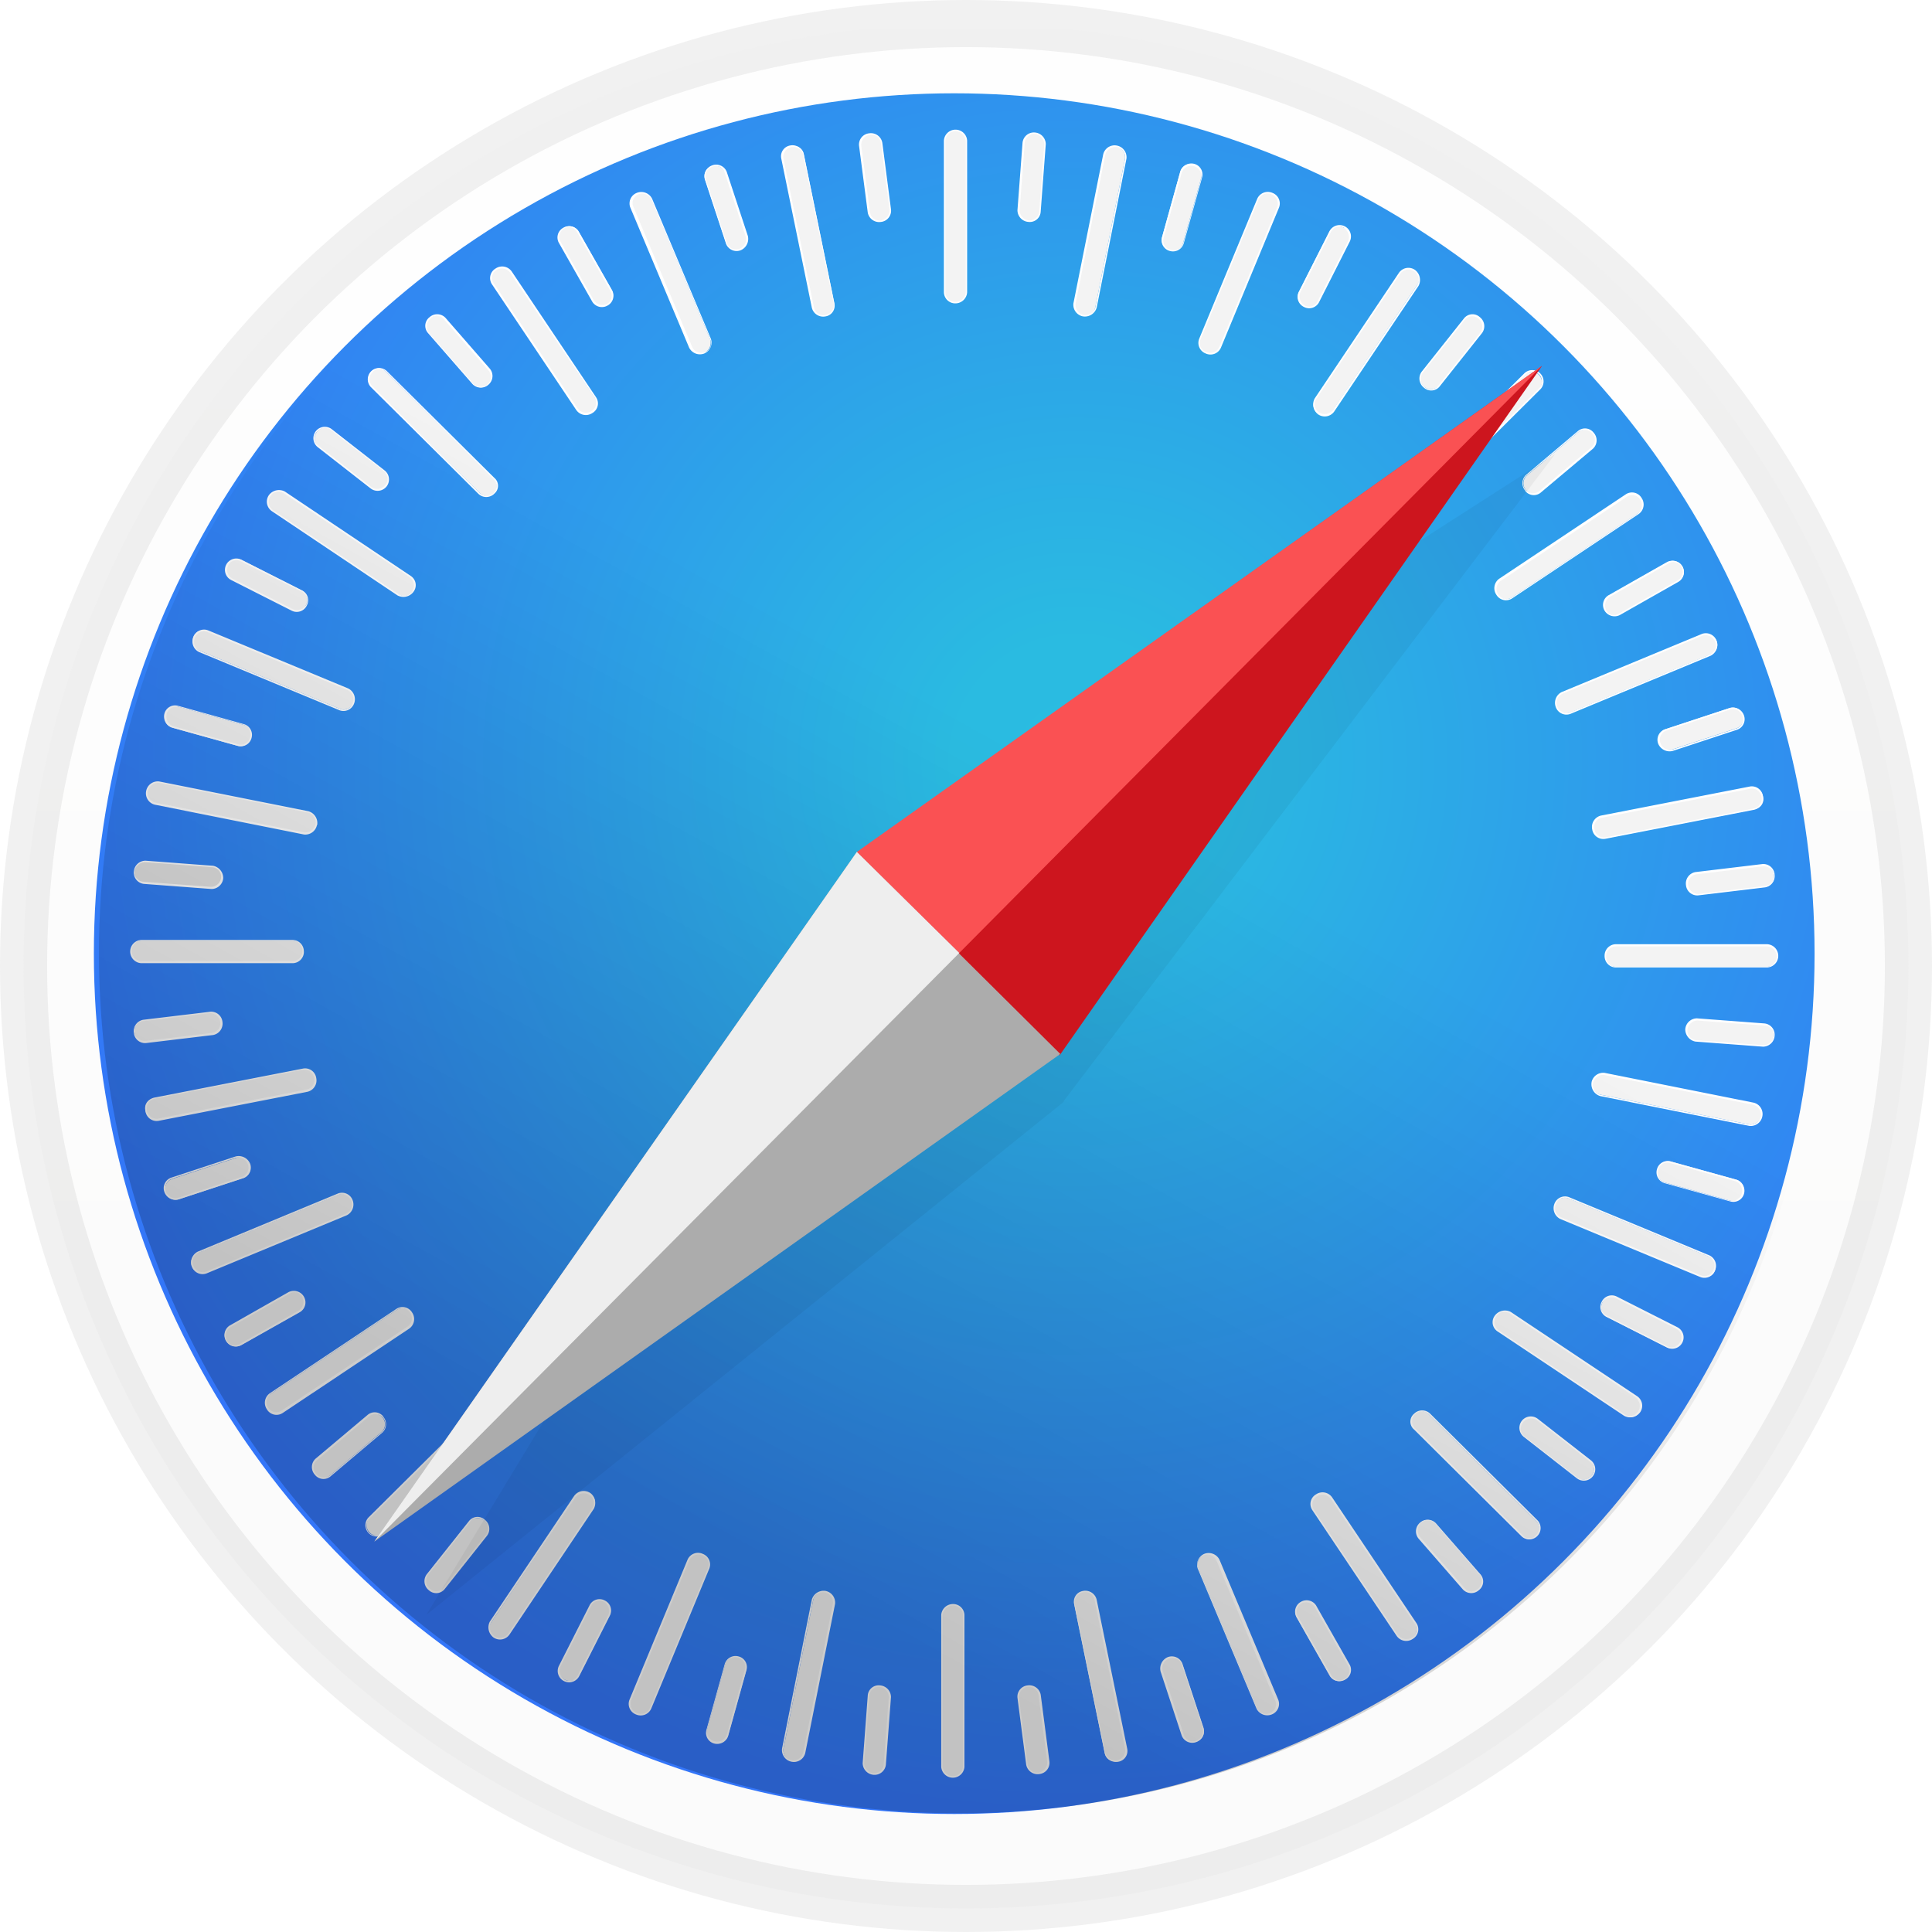 <svg xmlns="http://www.w3.org/2000/svg" xmlns:xlink="http://www.w3.org/1999/xlink" width="41" height="41" viewBox="0 0 41 41"><defs><style>.a{stroke:#707070;opacity:0.1;fill:url(#a);}.b{fill:url(#b);}.c{fill:#f3f3f3;}.d{fill:#fff;}.e{fill:#e2e2e2;}.f{fill:url(#c);}.g{fill:rgba(0,0,0,0.05);}.h{fill:#cd151e;}.i{fill:#fa5153;}.j{fill:#acacac;}.k{fill:#eee;}.l{filter:url(#d);}</style><linearGradient id="a" x1="0.5" y1="1" x2="0.5" gradientUnits="objectBoundingBox"><stop offset="0.25" stop-color="#dbdbda"/><stop offset="1" stop-color="#fff"/></linearGradient><radialGradient id="b" cx="0.57" cy="0.39" r="0.61" gradientUnits="objectBoundingBox"><stop offset="0" stop-color="#2abce1"/><stop offset="0.114" stop-color="#2abbe1"/><stop offset="1" stop-color="#3375f8"/></radialGradient><linearGradient id="c" x1="0.491" y1="0.357" x2="0.257" y2="0.776" gradientUnits="objectBoundingBox"><stop offset="0" stop-opacity="0"/><stop offset="1" stop-opacity="0.2"/></linearGradient><filter id="d" x="3.054" y="3.642" width="35.949" height="36.627" filterUnits="userSpaceOnUse"><feOffset dy="1" input="SourceAlpha"/><feGaussianBlur stdDeviation="2" result="e"/><feFlood/><feComposite operator="in" in2="e"/><feComposite in="SourceGraphic"/></filter></defs><g transform="translate(0.5 0.5)"><circle class="a" cx="20" cy="20" r="20"/><ellipse class="b" cx="18.258" cy="18.258" rx="18.258" ry="18.258" transform="translate(1.492 1.48)"/><g transform="translate(1.6 1.465)"><path class="c" d="M113.284,9.177a.224.224,0,0,1-.231-.216V5.738a.232.232,0,0,1,.463,0V8.961a.234.234,0,0,1-.231.216Z" transform="translate(-95.103 -4.72)"/><path class="d" d="M113.2,9.111a.241.241,0,0,1-.247-.231V5.656a.247.247,0,0,1,.493,0V8.879A.251.251,0,0,1,113.2,9.111Zm0-3.655a.218.218,0,0,0-.216.2V8.879a.208.208,0,0,0,.216.2.218.218,0,0,0,.216-.2V5.656A.23.23,0,0,0,113.2,5.456Z" transform="translate(-95.022 -4.638)"/><path class="c" d="M123.054,7.766a.234.234,0,0,1-.216-.231l.108-1.434a.225.225,0,0,1,.247-.2.234.234,0,0,1,.216.231L123.3,7.566a.225.225,0,0,1-.247.2Z" transform="translate(-103.331 -5.037)"/><path class="d" d="M122.972,7.7a.25.25,0,0,1-.231-.247l.108-1.434a.242.242,0,0,1,.262-.216.251.251,0,0,1,.231.247l-.108,1.434A.232.232,0,0,1,122.972,7.7Zm.139-1.866a.206.206,0,0,0-.216.185l-.108,1.434a.217.217,0,0,0,.2.216.205.205,0,0,0,.216-.185l.108-1.434a.23.23,0,0,0-.2-.216Z" transform="translate(-103.249 -4.956)"/><path class="c" d="M130.472,11.21a.237.237,0,0,1-.185-.262l.632-3.161a.215.215,0,0,1,.262-.17.237.237,0,0,1,.185.262l-.632,3.161a.23.23,0,0,1-.262.17Z" transform="translate(-109.592 -6.476)"/><path class="d" d="M130.39,11.148a.251.251,0,0,1-.2-.278l.632-3.161a.248.248,0,0,1,.293-.185.252.252,0,0,1,.2.278l-.632,3.161A.261.261,0,0,1,130.39,11.148Zm.725-3.593a.221.221,0,0,0-.247.154l-.632,3.161a.219.219,0,0,0,.17.247.222.222,0,0,0,.247-.154l.632-3.161A.223.223,0,0,0,131.115,7.555Z" transform="translate(-109.51 -6.399)"/><path class="c" d="M142.154,11.853a.23.23,0,0,1-.17-.278l.386-1.388a.22.22,0,0,1,.277-.154.23.23,0,0,1,.17.278l-.386,1.388a.221.221,0,0,1-.278.154Z" transform="translate(-119.424 -8.507)"/><path class="d" d="M142.124,11.793a.234.234,0,0,1-.17-.293l.386-1.388a.246.246,0,0,1,.293-.17.234.234,0,0,1,.17.293l-.386,1.388a.239.239,0,0,1-.293.17Zm.509-1.8a.215.215,0,0,0-.262.139l-.385,1.388a.2.2,0,0,0,.154.247.214.214,0,0,0,.262-.139l.386-1.388a.221.221,0,0,0-.154-.247Z" transform="translate(-119.394 -8.431)"/><path class="c" d="M147.087,17.2a.221.221,0,0,1-.123-.293l1.234-2.976a.214.214,0,0,1,.293-.108.22.22,0,0,1,.124.293L147.38,17.09a.214.214,0,0,1-.293.108Z" transform="translate(-123.601 -11.677)"/><path class="d" d="M147.016,17.168a.24.24,0,0,1-.139-.308l1.234-2.976a.245.245,0,0,1,.324-.123.24.24,0,0,1,.139.308l-1.234,2.976A.242.242,0,0,1,147.016,17.168Zm1.4-3.377a.209.209,0,0,0-.278.108l-1.234,2.976a.2.2,0,0,0,.123.262.209.209,0,0,0,.278-.108l1.234-2.976a.219.219,0,0,0-.123-.262Z" transform="translate(-123.53 -11.632)"/><path class="c" d="M160.245,20.022a.232.232,0,0,1-.108-.293l.648-1.28a.225.225,0,0,1,.309-.093.232.232,0,0,1,.108.293l-.648,1.28a.225.225,0,0,1-.308.093Z" transform="translate(-134.677 -15.489)"/><path class="d" d="M160.2,19.877a.236.236,0,0,1-.108-.324l.648-1.28a.241.241,0,1,1,.432.216l-.648,1.28a.236.236,0,0,1-.324.108Zm.848-1.681a.2.2,0,0,0-.278.092l-.648,1.28a.228.228,0,0,0,.092.278.2.2,0,0,0,.278-.092l.648-1.28A.228.228,0,0,0,161.044,18.2Z" transform="translate(-134.628 -15.328)"/><path class="c" d="M162.295,27.066a.213.213,0,0,1-.062-.308l1.789-2.668a.221.221,0,0,1,.308-.062.213.213,0,0,1,.062.308L162.6,27A.209.209,0,0,1,162.295,27.066Z" transform="translate(-136.419 -20.25)"/><path class="d" d="M162.274,26.964a.266.266,0,0,1-.077-.339l1.789-2.668a.244.244,0,0,1,.339-.062.267.267,0,0,1,.077.339L162.613,26.9A.246.246,0,0,1,162.274,26.964Zm2.035-3.038a.216.216,0,0,0-.293.046l-1.789,2.668a.2.2,0,0,0,.062.277.216.216,0,0,0,.293-.046l1.789-2.652A.219.219,0,0,0,164.309,23.926Z" transform="translate(-136.398 -20.133)"/><path class="c" d="M176.516,31.72a.223.223,0,0,1-.046-.308l.894-1.126a.225.225,0,0,1,.355.278l-.894,1.126a.22.22,0,0,1-.308.031Z" transform="translate(-148.388 -25.475)"/><path class="d" d="M176.4,31.594a.244.244,0,0,1-.046-.339l.894-1.126a.229.229,0,0,1,.339-.031.243.243,0,0,1,.046.339l-.894,1.126A.229.229,0,0,1,176.4,31.594Zm1.156-1.465a.2.2,0,0,0-.293.031l-.894,1.126a.219.219,0,0,0,.046.293.2.2,0,0,0,.293-.031l.894-1.126a.216.216,0,0,0-.046-.293Z" transform="translate(-148.283 -25.333)"/><path class="c" d="M175.656,40.31a.206.206,0,0,1,0-.308l2.282-2.267a.218.218,0,0,1,.308.308L175.98,40.31A.224.224,0,0,1,175.656,40.31Z" transform="translate(-147.682 -31.752)"/><path class="d" d="M175.558,40.214a.242.242,0,0,1,0-.339l2.282-2.267a.24.24,0,1,1,.339.339L175.9,40.214a.242.242,0,0,1-.339,0Zm2.606-2.591a.214.214,0,0,0-.293,0l-2.282,2.267a.207.207,0,0,0,.293.293l2.282-2.267A.214.214,0,0,0,178.165,37.623Z" transform="translate(-147.601 -31.64)"/><path class="c" d="M190.257,46.7a.219.219,0,0,1,.015-.308l1.095-.925a.224.224,0,0,1,.293.339l-1.095.925A.22.22,0,0,1,190.257,46.7Z" transform="translate(-159.971 -38.263)"/><path class="d" d="M190.128,46.572a.241.241,0,0,1,.015-.339l1.095-.925a.231.231,0,0,1,.339.031.241.241,0,0,1-.015.339l-1.1.925a.231.231,0,0,1-.339-.031Zm1.419-1.218a.216.216,0,0,0-.293-.031l-1.1.925a.213.213,0,0,0,.277.324l1.1-.925A.2.2,0,0,0,191.547,45.354Z" transform="translate(-159.857 -38.121)"/><path class="c" d="M186.452,56.178a.209.209,0,0,1,.062-.308L189.2,54.08a.235.235,0,0,1,.308.062.209.209,0,0,1-.062.308l-2.683,1.789A.242.242,0,0,1,186.452,56.178Z" transform="translate(-156.783 -45.522)"/><path class="d" d="M186.355,55.962a.247.247,0,0,1,.062-.339l2.683-1.789a.237.237,0,0,1,.339.077.246.246,0,0,1-.062.339l-2.683,1.789a.237.237,0,0,1-.339-.077Zm3.053-2.02a.2.2,0,0,0-.277-.062l-2.683,1.789a.212.212,0,0,0,.231.355l2.683-1.789A.218.218,0,0,0,189.408,53.942Z" transform="translate(-156.701 -45.307)"/><path class="c" d="M200.947,63.938a.225.225,0,0,1,.077-.308l1.249-.709a.229.229,0,0,1,.308.092.225.225,0,0,1-.077.308l-1.249.709a.23.23,0,0,1-.308-.093Z" transform="translate(-168.979 -52.958)"/><path class="d" d="M200.85,63.953a.239.239,0,0,1,.077-.324l1.249-.709a.248.248,0,0,1,.324.092.239.239,0,0,1-.077.324l-1.249.709A.248.248,0,0,1,200.85,63.953Zm1.634-.925a.193.193,0,0,0-.277-.077l-1.249.709a.221.221,0,0,0-.077.277.193.193,0,0,0,.278.077l1.249-.709A.212.212,0,0,0,202.484,63.028Z" transform="translate(-168.898 -52.958)"/><path class="c" d="M194.529,74.2a.216.216,0,0,1,.123-.293l2.976-1.234a.234.234,0,0,1,.293.123.216.216,0,0,1-.123.293l-2.976,1.234A.221.221,0,0,1,194.529,74.2Z" transform="translate(-163.595 -61.168)"/><path class="d" d="M194.432,74.132a.256.256,0,0,1,.123-.324l2.976-1.234a.24.24,0,0,1,.308.139.255.255,0,0,1-.123.324l-2.976,1.234a.24.24,0,0,1-.308-.139Zm3.377-1.4a.22.22,0,0,0-.262-.123l-2.976,1.234a.209.209,0,0,0-.108.278.219.219,0,0,0,.262.123l2.976-1.234A.209.209,0,0,0,197.81,72.729Z" transform="translate(-163.514 -61.086)"/><path class="c" d="M208.2,83.205a.223.223,0,0,1,.139-.293l1.357-.447a.219.219,0,0,1,.278.139.223.223,0,0,1-.139.293l-1.357.447a.212.212,0,0,1-.278-.139Z" transform="translate(-175.092 -69.403)"/><path class="d" d="M208.1,83.221a.235.235,0,0,1,.154-.308l1.357-.447a.248.248,0,0,1,.309.154.236.236,0,0,1-.154.308l-1.357.447A.263.263,0,0,1,208.1,83.221Zm1.789-.586a.215.215,0,0,0-.262-.139l-1.357.447a.206.206,0,0,0-.123.262.214.214,0,0,0,.262.139l1.357-.447a.213.213,0,0,0,.123-.262Z" transform="translate(-175.011 -69.404)"/><path class="c" d="M199.527,94.041a.208.208,0,0,1,.17-.262l3.161-.617a.225.225,0,0,1,.262.185.208.208,0,0,1-.17.262l-3.161.617a.228.228,0,0,1-.262-.185Z" transform="translate(-167.806 -78.405)"/><path class="d" d="M199.337,93.878a.248.248,0,0,1,.185-.293l3.161-.617a.239.239,0,0,1,.277.2.248.248,0,0,1-.185.293l-3.161.617a.239.239,0,0,1-.277-.2Zm3.593-.694a.207.207,0,0,0-.231-.17l-3.161.617a.2.2,0,0,0-.154.247.207.207,0,0,0,.231.17l3.161-.617A.208.208,0,0,0,202.93,93.184Z" transform="translate(-167.648 -78.242)"/><path class="c" d="M211.953,103.967a.213.213,0,0,1,.185-.247l1.419-.17a.225.225,0,0,1,.247.2.213.213,0,0,1-.185.247l-1.419.17a.234.234,0,0,1-.247-.2Z" transform="translate(-178.258 -87.143)"/><path class="d" d="M211.857,103.8a.246.246,0,0,1,.2-.278l1.419-.17a.24.24,0,0,1,.262.216.246.246,0,0,1-.2.278l-1.419.17A.24.24,0,0,1,211.857,103.8Zm1.866-.216a.219.219,0,0,0-.231-.185l-1.419.17a.207.207,0,0,0-.17.231.219.219,0,0,0,.231.185l1.419-.17a.207.207,0,0,0,.17-.231Z" transform="translate(-178.178 -86.98)"/><path class="c" d="M201.113,114.35a.224.224,0,0,1,.216-.231h3.223a.232.232,0,0,1,0,.463h-3.223A.224.224,0,0,1,201.113,114.35Z" transform="translate(-169.146 -96.03)"/><path class="d" d="M201.016,114.269a.241.241,0,0,1,.231-.247h3.223a.247.247,0,0,1,0,.493h-3.223A.241.241,0,0,1,201.016,114.269Zm3.655.015a.218.218,0,0,0-.2-.216h-3.223a.208.208,0,0,0-.2.216.218.218,0,0,0,.2.216h3.223a.23.23,0,0,0,.2-.216Z" transform="translate(-169.064 -95.949)"/><path class="c" d="M211.865,124.216A.234.234,0,0,1,212.1,124l1.434.108a.225.225,0,0,1,.2.247.234.234,0,0,1-.231.216l-1.434-.108a.25.25,0,0,1-.2-.247Z" transform="translate(-178.186 -104.338)"/><path class="d" d="M211.769,124.134a.25.25,0,0,1,.247-.231l1.434.108a.242.242,0,0,1,.216.262.25.25,0,0,1-.247.231l-1.434-.108A.265.265,0,0,1,211.769,124.134Zm1.881.139a.2.2,0,0,0-.185-.216l-1.434-.108a.217.217,0,0,0-.216.2.2.2,0,0,0,.185.216l1.434.108A.23.23,0,0,0,213.65,124.273Z" transform="translate(-178.105 -104.257)"/><path class="c" d="M199.359,131.44a.237.237,0,0,1,.262-.185l3.161.632a.214.214,0,0,1,.17.262.237.237,0,0,1-.262.185l-3.161-.632a.23.23,0,0,1-.17-.262Z" transform="translate(-167.669 -110.437)"/><path class="d" d="M199.262,131.358a.252.252,0,0,1,.278-.2l3.161.632a.248.248,0,0,1,.185.293.251.251,0,0,1-.277.2l-3.161-.632a.261.261,0,0,1-.185-.293Zm3.593.725a.221.221,0,0,0-.154-.247l-3.161-.632a.219.219,0,0,0-.247.17.221.221,0,0,0,.154.247l3.161.632A.223.223,0,0,0,202.855,132.083Z" transform="translate(-167.587 -110.355)"/><path class="c" d="M208.046,143.123a.23.23,0,0,1,.277-.17l1.388.385a.221.221,0,0,1,.154.278.23.23,0,0,1-.278.17L208.2,143.4a.221.221,0,0,1-.154-.278Z" transform="translate(-174.968 -120.27)"/><path class="d" d="M207.955,143.093a.234.234,0,0,1,.293-.17l1.388.385a.246.246,0,0,1,.17.293.234.234,0,0,1-.293.17l-1.388-.386a.238.238,0,0,1-.17-.293Zm1.8.509a.215.215,0,0,0-.139-.262l-1.388-.386a.2.2,0,0,0-.247.154.215.215,0,0,0,.139.262l1.388.386A.221.221,0,0,0,209.759,143.6Z" transform="translate(-174.893 -120.24)"/><path class="c" d="M194.335,147.958a.22.22,0,0,1,.293-.123l2.976,1.234a.234.234,0,0,1,.123.293.221.221,0,0,1-.293.124l-2.976-1.234a.22.22,0,0,1-.123-.293Z" transform="translate(-163.432 -124.364)"/><path class="d" d="M194.238,147.791a.24.24,0,0,1,.308-.139l2.976,1.234a.245.245,0,0,1,.123.324.24.24,0,0,1-.309.139l-2.976-1.234A.256.256,0,0,1,194.238,147.791Zm3.377,1.4a.209.209,0,0,0-.108-.278l-2.976-1.234a.2.2,0,0,0-.262.123.209.209,0,0,0,.108.278l2.976,1.234A.206.206,0,0,0,197.615,149.194Z" transform="translate(-163.35 -124.212)"/><path class="c" d="M200.579,161.116a.232.232,0,0,1,.293-.108l1.28.648a.221.221,0,0,1,.093.308.232.232,0,0,1-.293.108l-1.28-.648A.23.23,0,0,1,200.579,161.116Z" transform="translate(-168.673 -135.441)"/><path class="d" d="M200.485,160.97a.236.236,0,0,1,.324-.108l1.28.648a.241.241,0,0,1-.216.432l-1.28-.648A.232.232,0,0,1,200.485,160.97Zm1.666.848a.2.2,0,0,0-.093-.277l-1.28-.648a.228.228,0,0,0-.278.092.2.2,0,0,0,.092.278l1.28.648A.2.2,0,0,0,202.15,161.819Z" transform="translate(-168.594 -135.31)"/><path class="c" d="M186.258,163.07a.211.211,0,0,1,.308-.062l2.683,1.789a.221.221,0,0,1,.062.308.211.211,0,0,1-.309.062l-2.683-1.789A.213.213,0,0,1,186.258,163.07Z" transform="translate(-156.619 -137.101)"/><path class="d" d="M186.138,162.952a.267.267,0,0,1,.339-.077l2.683,1.789a.244.244,0,0,1,.062.339.266.266,0,0,1-.339.077l-2.683-1.789A.233.233,0,0,1,186.138,162.952Zm3.038,2.035a.216.216,0,0,0-.046-.293l-2.683-1.789a.2.2,0,0,0-.278.062.216.216,0,0,0,.046.293l2.683,1.789a.2.2,0,0,0,.278-.062Z" transform="translate(-156.515 -136.998)"/><path class="c" d="M189.808,177.194a.222.222,0,0,1,.308-.046l1.126.879a.22.22,0,0,1,.031.309.223.223,0,0,1-.308.046l-1.126-.879A.22.22,0,0,1,189.808,177.194Z" transform="translate(-159.599 -148.989)"/><path class="d" d="M189.717,177.073a.243.243,0,0,1,.339-.046l1.126.879a.242.242,0,0,1-.293.386l-1.126-.879A.244.244,0,0,1,189.717,177.073Zm1.48,1.157a.2.2,0,0,0-.031-.293l-1.126-.879a.219.219,0,0,0-.293.046.2.2,0,0,0,.031.293l1.126.879a.218.218,0,0,0,.293-.046Z" transform="translate(-159.524 -148.884)"/><path class="c" d="M175.329,176.334a.206.206,0,0,1,.309,0l2.282,2.267a.218.218,0,0,1,0,.309.206.206,0,0,1-.308,0l-2.282-2.267A.235.235,0,0,1,175.329,176.334Z" transform="translate(-147.417 -148.283)"/><path class="d" d="M175.206,176.236a.242.242,0,0,1,.339,0l2.282,2.267a.24.24,0,0,1-.339.339l-2.282-2.267A.218.218,0,0,1,175.206,176.236Zm2.591,2.575a.214.214,0,0,0,0-.293l-2.282-2.267a.207.207,0,0,0-.293.293l2.282,2.267a.189.189,0,0,0,.293,0Z" transform="translate(-147.295 -148.201)"/><path class="c" d="M176.082,190.838a.219.219,0,0,1,.309.015l.941,1.079a.224.224,0,0,1-.339.293l-.941-1.079A.222.222,0,0,1,176.082,190.838Z" transform="translate(-148.032 -160.49)"/><path class="d" d="M175.959,190.806a.242.242,0,0,1,.339.015l.941,1.079a.231.231,0,0,1-.031.339.242.242,0,0,1-.339-.015l-.941-1.079a.242.242,0,0,1,.031-.339Zm1.234,1.4a.216.216,0,0,0,.031-.293l-.941-1.08a.213.213,0,0,0-.324.277l.941,1.08a.2.2,0,0,0,.293.015Z" transform="translate(-147.924 -160.458)"/><path class="c" d="M162.06,187.227a.209.209,0,0,1,.309.062l1.789,2.668a.236.236,0,0,1-.062.308.209.209,0,0,1-.308-.062L162,187.535a.235.235,0,0,1,.062-.308Z" transform="translate(-136.23 -157.465)"/><path class="d" d="M161.927,187.13a.246.246,0,0,1,.339.062l1.789,2.668a.237.237,0,0,1-.077.339.246.246,0,0,1-.339-.062l-1.789-2.668a.235.235,0,0,1,.077-.339Zm2.036,3.038a.2.2,0,0,0,.062-.278l-1.789-2.668a.213.213,0,0,0-.293-.046.2.2,0,0,0-.062.278l1.789,2.668a.233.233,0,0,0,.293.046Z" transform="translate(-136.098 -157.383)"/><path class="c" d="M159.923,201.624a.225.225,0,0,1,.308.077l.709,1.249a.23.23,0,0,1-.093.308.224.224,0,0,1-.308-.077l-.709-1.249a.245.245,0,0,1,.092-.308Z" transform="translate(-134.417 -169.58)"/><path class="d" d="M159.87,201.528a.239.239,0,0,1,.324.077l.709,1.249a.234.234,0,0,1-.092.324.239.239,0,0,1-.324-.077l-.709-1.249a.237.237,0,0,1,.092-.324Zm.925,1.635a.206.206,0,0,0,.077-.278l-.709-1.249a.222.222,0,0,0-.278-.077.206.206,0,0,0-.077.278l.709,1.249a.2.2,0,0,0,.277.077Z" transform="translate(-134.364 -169.499)"/><path class="c" d="M146.9,195.3a.222.222,0,0,1,.293.108l1.249,2.976a.234.234,0,0,1-.123.293.227.227,0,0,1-.293-.108l-1.249-2.976A.234.234,0,0,1,146.9,195.3Z" transform="translate(-123.449 -164.276)"/><path class="d" d="M146.823,195.207a.256.256,0,0,1,.324.123l1.249,2.976a.24.24,0,0,1-.139.308.255.255,0,0,1-.324-.123l-1.249-2.976A.252.252,0,0,1,146.823,195.207Zm1.4,3.377a.2.2,0,0,0,.108-.262l-1.249-2.976a.209.209,0,0,0-.277-.108.2.2,0,0,0-.108.262l1.249,2.976A.214.214,0,0,0,148.227,198.585Z" transform="translate(-123.368 -164.196)"/><path class="c" d="M142.077,209.072a.223.223,0,0,1,.293.139l.447,1.357a.219.219,0,0,1-.139.278.223.223,0,0,1-.293-.139l-.447-1.357a.213.213,0,0,1,.139-.278Z" transform="translate(-119.378 -175.856)"/><path class="d" d="M141.938,208.974a.24.24,0,0,1,.308.139l.447,1.357a.248.248,0,0,1-.154.308.24.24,0,0,1-.308-.139l-.447-1.357A.262.262,0,0,1,141.938,208.974Zm.6,1.773a.214.214,0,0,0,.139-.262l-.447-1.357a.206.206,0,0,0-.262-.123.214.214,0,0,0-.139.262l.447,1.357a.195.195,0,0,0,.262.123Z" transform="translate(-119.254 -175.773)"/><path class="c" d="M130.471,200.3a.208.208,0,0,1,.262.17l.648,3.161a.225.225,0,0,1-.185.262.208.208,0,0,1-.262-.17l-.648-3.161a.247.247,0,0,1,.185-.262Z" transform="translate(-109.591 -168.489)"/><path class="d" d="M130.446,200.209a.248.248,0,0,1,.293.185l.648,3.161a.232.232,0,0,1-.185.277.248.248,0,0,1-.293-.185l-.648-3.161a.229.229,0,0,1,.185-.277Zm.725,3.593a.214.214,0,0,0,.17-.247l-.648-3.161a.2.2,0,0,0-.247-.154.214.214,0,0,0-.17.247l.648,3.161a.221.221,0,0,0,.247.154Z" transform="translate(-109.566 -168.411)"/><path class="c" d="M123.03,212.921a.237.237,0,0,1,.262.185l.185,1.419a.225.225,0,0,1-.2.247.237.237,0,0,1-.262-.185l-.185-1.419A.225.225,0,0,1,123.03,212.921Z" transform="translate(-103.322 -179.103)"/><path class="d" d="M122.948,212.825a.246.246,0,0,1,.278.2l.185,1.419a.24.24,0,0,1-.216.262.246.246,0,0,1-.278-.2l-.185-1.419A.24.24,0,0,1,122.948,212.825Zm.231,1.85a.219.219,0,0,0,.185-.231l-.185-1.419a.207.207,0,0,0-.231-.17.219.219,0,0,0-.185.231l.185,1.419A.207.207,0,0,0,123.179,214.676Z" transform="translate(-103.24 -179.023)"/><path class="c" d="M112.9,202.081a.224.224,0,0,1,.231.216v3.223a.232.232,0,0,1-.463,0V202.3A.234.234,0,0,1,112.9,202.081Z" transform="translate(-94.778 -169.99)"/><path class="d" d="M112.816,201.984a.241.241,0,0,1,.247.231v3.223a.247.247,0,0,1-.493,0v-3.223A.251.251,0,0,1,112.816,201.984Zm0,3.655a.218.218,0,0,0,.216-.2v-3.223a.208.208,0,0,0-.216-.2.218.218,0,0,0-.216.2v3.223A.23.23,0,0,0,112.816,205.639Z" transform="translate(-94.696 -169.909)"/><path class="c" d="M102.558,212.922a.234.234,0,0,1,.216.231l-.108,1.434a.225.225,0,0,1-.247.2.235.235,0,0,1-.216-.231l.108-1.434A.225.225,0,0,1,102.558,212.922Z" transform="translate(-85.98 -179.104)"/><path class="d" d="M102.476,212.825a.25.25,0,0,1,.231.247l-.108,1.434a.242.242,0,0,1-.262.216.251.251,0,0,1-.231-.247l.108-1.434A.232.232,0,0,1,102.476,212.825Zm-.139,1.866a.206.206,0,0,0,.216-.185l.108-1.434a.217.217,0,0,0-.2-.216.205.205,0,0,0-.216.185l-.108,1.434a.23.23,0,0,0,.2.216Z" transform="translate(-85.899 -179.023)"/><path class="c" d="M92.431,200.328a.237.237,0,0,1,.185.262l-.632,3.161a.214.214,0,0,1-.262.17.237.237,0,0,1-.185-.262l.632-3.161A.23.23,0,0,1,92.431,200.328Z" transform="translate(-77.01 -168.514)"/><path class="d" d="M92.268,200.23a.252.252,0,0,1,.2.278l-.632,3.161a.248.248,0,0,1-.293.185.252.252,0,0,1-.2-.278l.632-3.161a.261.261,0,0,1,.293-.185Zm-.725,3.593a.221.221,0,0,0,.247-.154l.632-3.161a.218.218,0,0,0-.17-.247.221.221,0,0,0-.247.154l-.632,3.161A.223.223,0,0,0,91.543,203.823Z" transform="translate(-76.847 -168.433)"/><path class="c" d="M82,209.015a.23.23,0,0,1,.17.278l-.386,1.388a.221.221,0,0,1-.277.154.23.23,0,0,1-.17-.278l.386-1.388a.221.221,0,0,1,.278-.154Z" transform="translate(-68.434 -175.814)"/><path class="d" d="M81.893,208.923a.234.234,0,0,1,.17.293l-.386,1.388a.246.246,0,0,1-.293.17.234.234,0,0,1-.17-.293l.386-1.388a.239.239,0,0,1,.293-.17Zm-.509,1.8a.215.215,0,0,0,.262-.139l.385-1.388a.2.2,0,0,0-.154-.247.215.215,0,0,0-.262.139l-.386,1.388A.221.221,0,0,0,81.384,210.727Z" transform="translate(-68.322 -175.737)"/><path class="c" d="M72.648,195.267a.221.221,0,0,1,.123.293l-1.234,2.976a.214.214,0,0,1-.293.108.24.24,0,0,1-.124-.293l1.234-2.976a.214.214,0,0,1,.293-.108Z" transform="translate(-59.833 -164.241)"/><path class="d" d="M72.485,195.172a.24.24,0,0,1,.139.308l-1.234,2.976a.245.245,0,0,1-.324.123.24.24,0,0,1-.139-.308l1.234-2.976A.242.242,0,0,1,72.485,195.172Zm-1.4,3.377a.209.209,0,0,0,.278-.108l1.234-2.976a.2.2,0,0,0-.123-.262.209.209,0,0,0-.278.108l-1.234,2.976A.22.22,0,0,0,71.082,198.55Z" transform="translate(-59.67 -164.161)"/><path class="c" d="M62.571,201.451a.232.232,0,0,1,.108.293l-.648,1.28a.226.226,0,0,1-.308.092.232.232,0,0,1-.108-.293l.648-1.28A.225.225,0,0,1,62.571,201.451Z" transform="translate(-51.838 -169.437)"/><path class="d" d="M62.441,201.357a.236.236,0,0,1,.108.324l-.648,1.28a.241.241,0,0,1-.432-.216l.648-1.28A.236.236,0,0,1,62.441,201.357Zm-.848,1.681a.2.2,0,0,0,.277-.093l.648-1.28a.228.228,0,0,0-.092-.278.2.2,0,0,0-.278.092l-.648,1.28a.228.228,0,0,0,.093.278Z" transform="translate(-51.708 -169.358)"/><path class="c" d="M54.474,187.033a.213.213,0,0,1,.062.308l-1.789,2.668a.221.221,0,0,1-.308.062.213.213,0,0,1-.062-.309l1.789-2.668a.209.209,0,0,1,.308-.062Z" transform="translate(-44.05 -157.302)"/><path class="d" d="M54.371,186.936a.267.267,0,0,1,.077.339l-1.789,2.668a.244.244,0,0,1-.339.062.267.267,0,0,1-.077-.339L54.032,187a.246.246,0,0,1,.339-.062Zm-2.035,3.038a.216.216,0,0,0,.293-.046l1.789-2.668a.2.2,0,0,0-.062-.278.216.216,0,0,0-.293.046l-1.789,2.652a.219.219,0,0,0,.062.293Z" transform="translate(-43.947 -157.22)"/><path class="c" d="M45.05,190.583a.222.222,0,0,1,.046.308l-.894,1.126a.22.22,0,0,1-.308.031.222.222,0,0,1-.046-.308l.894-1.126A.22.22,0,0,1,45.05,190.583Z" transform="translate(-36.878 -160.281)"/><path class="d" d="M44.961,190.426a.243.243,0,0,1,.046.339l-.894,1.126a.229.229,0,0,1-.339.031.244.244,0,0,1-.046-.339l.894-1.126A.229.229,0,0,1,44.961,190.426ZM43.8,191.891a.2.2,0,0,0,.293-.031l.894-1.126a.218.218,0,0,0-.046-.293.2.2,0,0,0-.293.031l-.894,1.126a.216.216,0,0,0,.046.293Z" transform="translate(-36.772 -160.139)"/><path class="c" d="M38.582,175.946a.206.206,0,0,1,0,.308L36.3,178.521a.218.218,0,0,1-.308-.308l2.267-2.267A.224.224,0,0,1,38.582,175.946Z" transform="translate(-30.255 -147.957)"/><path class="d" d="M38.486,175.849a.242.242,0,0,1,0,.339L36.2,178.456a.24.24,0,0,1-.339-.339l2.282-2.267A.242.242,0,0,1,38.486,175.849ZM35.88,178.44a.214.214,0,0,0,.293,0l2.282-2.267a.207.207,0,1,0-.293-.293l-2.282,2.267a.214.214,0,0,0,0,.293Z" transform="translate(-30.144 -147.876)"/><path class="c" d="M30.282,176.664a.219.219,0,0,1-.015.308l-1.095.925a.224.224,0,0,1-.293-.339l1.095-.925A.22.22,0,0,1,30.282,176.664Z" transform="translate(-24.268 -148.551)"/><path class="d" d="M30.184,176.507a.241.241,0,0,1-.015.339l-1.095.925a.231.231,0,0,1-.339-.031.241.241,0,0,1,.015-.339l1.1-.925a.231.231,0,0,1,.339.031Zm-1.419,1.218a.216.216,0,0,0,.293.031l1.1-.925a.213.213,0,0,0-.277-.324l-1.1.925a.2.2,0,0,0-.015.293Z" transform="translate(-24.154 -148.41)"/><path class="c" d="M25.593,162.642a.209.209,0,0,1-.062.309l-2.683,1.789a.236.236,0,0,1-.308-.062.209.209,0,0,1,.062-.309l2.683-1.789a.243.243,0,0,1,.308.062Z" transform="translate(-18.962 -136.751)"/><path class="d" d="M25.527,162.508a.247.247,0,0,1-.062.339l-2.683,1.789a.237.237,0,0,1-.339-.077.246.246,0,0,1,.062-.339l2.683-1.789a.237.237,0,0,1,.339.077Zm-3.053,2.02a.2.2,0,0,0,.277.062l2.683-1.789a.212.212,0,0,0-.231-.355l-2.683,1.789A.218.218,0,0,0,22.474,164.528Z" transform="translate(-18.88 -136.617)"/><path class="c" d="M18.712,160.468a.225.225,0,0,1-.077.309l-1.249.709a.23.23,0,0,1-.308-.092.225.225,0,0,1,.077-.309l1.249-.709a.23.23,0,0,1,.308.092Z" transform="translate(-14.379 -134.901)"/><path class="d" d="M18.728,160.371a.24.24,0,0,1-.077.324L17.4,161.4a.248.248,0,0,1-.324-.092.239.239,0,0,1,.077-.324l1.249-.709a.248.248,0,0,1,.324.092Zm-1.635.925a.193.193,0,0,0,.278.077l1.249-.709a.222.222,0,0,0,.077-.278.193.193,0,0,0-.278-.077l-1.249.709a.212.212,0,0,0-.077.278Z" transform="translate(-14.379 -134.819)"/><path class="c" d="M15.99,147.475a.216.216,0,0,1-.123.293L12.891,149a.234.234,0,0,1-.293-.123.216.216,0,0,1,.123-.293l2.976-1.234A.221.221,0,0,1,15.99,147.475Z" transform="translate(-10.624 -123.958)"/><path class="d" d="M16.006,147.307a.256.256,0,0,1-.123.324l-2.976,1.234a.24.24,0,0,1-.308-.139.255.255,0,0,1,.123-.324l2.976-1.234a.24.24,0,0,1,.308.139Zm-3.377,1.4a.219.219,0,0,0,.262.123l2.976-1.234a.209.209,0,0,0,.108-.277.219.219,0,0,0-.262-.123l-2.976,1.234a.209.209,0,0,0-.108.278Z" transform="translate(-10.624 -123.806)"/><path class="c" d="M10.9,142.561a.223.223,0,0,1-.139.293L9.4,143.3a.219.219,0,0,1-.278-.139.223.223,0,0,1,.139-.293l1.357-.447A.212.212,0,0,1,10.9,142.561Z" transform="translate(-7.703 -119.815)"/><path class="d" d="M10.749,142.422a.236.236,0,0,1-.154.309l-1.357.447a.248.248,0,0,1-.308-.154.235.235,0,0,1,.154-.308l1.357-.447a.262.262,0,0,1,.308.154Zm-1.789.586a.215.215,0,0,0,.262.139l1.357-.447a.206.206,0,0,0,.123-.262.215.215,0,0,0-.262-.139l-1.357.447A.213.213,0,0,0,8.96,143.008Z" transform="translate(-7.541 -119.692)"/><path class="c" d="M10.048,130.859a.208.208,0,0,1-.17.262l-3.161.617a.225.225,0,0,1-.262-.185.208.208,0,0,1,.17-.262l3.161-.617a.228.228,0,0,1,.262.185Z" transform="translate(-5.468 -109.948)"/><path class="d" d="M10.083,130.757a.248.248,0,0,1-.185.293l-3.161.617a.239.239,0,0,1-.277-.2.248.248,0,0,1,.185-.293l3.161-.617A.239.239,0,0,1,10.083,130.757Zm-3.593.694a.207.207,0,0,0,.231.17L9.883,131a.2.2,0,0,0,.154-.247.207.207,0,0,0-.231-.17l-3.161.617a.208.208,0,0,0-.154.247Z" transform="translate(-5.472 -109.846)"/><path class="c" d="M6.878,123.32a.214.214,0,0,1-.185.247l-1.419.17a.224.224,0,0,1-.247-.2.213.213,0,0,1,.185-.247l1.419-.17A.234.234,0,0,1,6.878,123.32Z" transform="translate(-4.272 -103.596)"/><path class="d" d="M6.813,123.238a.246.246,0,0,1-.2.277l-1.419.17a.24.24,0,0,1-.262-.216.246.246,0,0,1,.2-.278l1.419-.17a.24.24,0,0,1,.262.216Zm-1.866.216a.219.219,0,0,0,.231.185l1.419-.17a.207.207,0,0,0,.17-.231.219.219,0,0,0-.231-.185l-1.419.17A.207.207,0,0,0,4.947,123.454Z" transform="translate(-4.192 -103.515)"/><path class="c" d="M8.209,113.768a.224.224,0,0,1-.216.231H4.77a.232.232,0,0,1,0-.463H7.993a.224.224,0,0,1,.216.231Z" transform="translate(-3.875 -95.541)"/><path class="d" d="M8.143,113.687a.241.241,0,0,1-.231.247H4.688a.247.247,0,0,1,0-.493H7.911a.241.241,0,0,1,.231.247Zm-3.655-.015a.218.218,0,0,0,.2.216H7.911a.208.208,0,0,0,.2-.216.218.218,0,0,0-.2-.216H4.688a.23.23,0,0,0-.2.216Z" transform="translate(-3.794 -95.459)"/><path class="e" d="M6.894,103.333a.235.235,0,0,1-.231.216l-1.434-.108a.225.225,0,0,1-.2-.247.234.234,0,0,1,.231-.216l1.434.108A.25.25,0,0,1,6.894,103.333Z" transform="translate(-4.273 -86.663)"/><path class="d" d="M6.83,103.251a.25.25,0,0,1-.247.231l-1.434-.108a.242.242,0,0,1-.216-.262.25.25,0,0,1,.247-.231l1.434.108a.265.265,0,0,1,.216.262Zm-1.881-.139a.2.2,0,0,0,.185.216l1.434.108a.217.217,0,0,0,.216-.2.2.2,0,0,0-.185-.216l-1.434-.108a.23.23,0,0,0-.216.2Z" transform="translate(-4.193 -86.581)"/><path class="c" d="M10.241,93.318a.237.237,0,0,1-.262.185l-3.161-.648a.215.215,0,0,1-.17-.262.237.237,0,0,1,.262-.185l3.161.632a.258.258,0,0,1,.17.277Z" transform="translate(-5.63 -77.774)"/><path class="d" d="M10.18,93.237a.252.252,0,0,1-.278.2l-3.161-.632a.248.248,0,0,1-.185-.293.251.251,0,0,1,.277-.2L10,92.944a.261.261,0,0,1,.185.293Zm-3.593-.725a.221.221,0,0,0,.154.247l3.161.632a.218.218,0,0,0,.247-.17A.221.221,0,0,0,10,92.975l-3.161-.632a.223.223,0,0,0-.247.17Z" transform="translate(-5.554 -77.693)"/><path class="c" d="M10.885,82.973a.23.23,0,0,1-.278.17l-1.388-.386a.221.221,0,0,1-.154-.278.23.23,0,0,1,.278-.17l1.388.386a.221.221,0,0,1,.154.277Z" transform="translate(-7.662 -69.279)"/><path class="d" d="M10.824,82.861a.234.234,0,0,1-.293.17l-1.388-.386a.246.246,0,0,1-.17-.293.234.234,0,0,1,.293-.17l1.388.386a.238.238,0,0,1,.17.293Zm-1.8-.509a.214.214,0,0,0,.139.262L10.546,83a.2.2,0,0,0,.247-.154.214.214,0,0,0-.139-.262L9.266,82.2a.221.221,0,0,0-.247.154Z" transform="translate(-7.585 -69.168)"/><path class="c" d="M16.195,73.7a.221.221,0,0,1-.293.123l-2.976-1.234A.234.234,0,0,1,12.8,72.3a.221.221,0,0,1,.293-.123l2.976,1.234a.22.22,0,0,1,.123.293Z" transform="translate(-10.798 -60.749)"/><path class="d" d="M16.2,73.648a.24.24,0,0,1-.308.139l-2.976-1.234a.244.244,0,0,1-.123-.324.24.24,0,0,1,.308-.139l2.976,1.234A.256.256,0,0,1,16.2,73.648Zm-3.377-1.4a.209.209,0,0,0,.108.277l2.976,1.234a.2.2,0,0,0,.262-.123.209.209,0,0,0-.108-.277l-2.976-1.234a.206.206,0,0,0-.262.123Z" transform="translate(-10.787 -60.679)"/><path class="c" d="M18.957,63.637a.232.232,0,0,1-.293.108l-1.28-.648a.221.221,0,0,1-.092-.308.232.232,0,0,1,.293-.108l1.28.648A.229.229,0,0,1,18.957,63.637Z" transform="translate(-14.562 -52.765)"/><path class="d" d="M18.812,63.6a.236.236,0,0,1-.324.108l-1.28-.648a.241.241,0,1,1,.216-.432l1.28.648A.232.232,0,0,1,18.812,63.6Zm-1.666-.848a.2.2,0,0,0,.093.278l1.28.648a.228.228,0,0,0,.278-.093.2.2,0,0,0-.092-.278l-1.3-.647a.19.19,0,0,0-.262.092Z" transform="translate(-14.401 -52.715)"/><path class="c" d="M25.9,55.718a.211.211,0,0,1-.308.062l-2.668-1.773a.221.221,0,0,1-.062-.308.209.209,0,0,1,.308-.062l2.683,1.789a.2.2,0,0,1,.046.293Z" transform="translate(-19.242 -45.139)"/><path class="d" d="M25.8,55.631a.266.266,0,0,1-.339.077l-2.668-1.789a.244.244,0,0,1-.062-.339.266.266,0,0,1,.339-.077l2.668,1.789A.233.233,0,0,1,25.8,55.631ZM22.764,53.6a.216.216,0,0,0,.046.293l2.683,1.789a.2.2,0,0,0,.278-.062.216.216,0,0,0-.046-.293l-2.683-1.789a.2.2,0,0,0-.278.062Z" transform="translate(-19.125 -45.037)"/><path class="c" d="M30.557,46.391a.222.222,0,0,1-.308.046l-1.126-.879a.22.22,0,0,1-.031-.308A.222.222,0,0,1,29.4,45.2l1.126.879A.22.22,0,0,1,30.557,46.391Z" transform="translate(-24.466 -38.048)"/><path class="d" d="M30.416,46.3a.243.243,0,0,1-.339.046l-1.126-.879a.242.242,0,0,1,.293-.385l1.126.879a.243.243,0,0,1,.046.339Zm-1.48-1.156a.2.2,0,0,0,.031.293l1.126.879a.218.218,0,0,0,.293-.046.2.2,0,0,0-.031-.293L29.229,45.1a.218.218,0,0,0-.293.046Z" transform="translate(-24.31 -37.944)"/><path class="c" d="M38.889,39.894a.206.206,0,0,1-.308,0l-2.3-2.267a.219.219,0,0,1,0-.308.206.206,0,0,1,.308,0l2.282,2.267a.22.22,0,0,1,.015.308Z" transform="translate(-30.5 -31.397)"/><path class="d" d="M38.776,39.826a.242.242,0,0,1-.339,0l-2.283-2.267a.24.24,0,0,1,.339-.339l2.282,2.267a.218.218,0,0,1,0,.339Zm-2.59-2.576a.214.214,0,0,0,0,.293l2.282,2.267a.207.207,0,0,0,.293-.293l-2.282-2.282a.2.2,0,0,0-.293.015Z" transform="translate(-30.387 -31.313)"/><path class="c" d="M45.26,31.72a.219.219,0,0,1-.308-.015l-.941-1.079a.224.224,0,0,1,.339-.293l.941,1.08A.222.222,0,0,1,45.26,31.72Z" transform="translate(-37.01 -25.521)"/><path class="d" d="M45.134,31.524a.242.242,0,0,1-.339-.015l-.941-1.079a.231.231,0,0,1,.031-.339.242.242,0,0,1,.339.015l.941,1.079A.242.242,0,0,1,45.134,31.524Zm-1.234-1.4a.215.215,0,0,0-.031.293l.941,1.079a.213.213,0,0,0,.324-.277l-.941-1.08A.2.2,0,0,0,43.9,30.121Z" transform="translate(-36.869 -25.325)"/><path class="c" d="M54.74,26.837a.209.209,0,0,1-.308-.062l-1.8-2.668a.235.235,0,0,1,.062-.308.209.209,0,0,1,.308.062l1.789,2.668a.218.218,0,0,1-.046.308Z" transform="translate(-44.269 -20.052)"/><path class="d" d="M54.606,26.771a.247.247,0,0,1-.339-.062l-1.789-2.668a.237.237,0,0,1,.077-.339.247.247,0,0,1,.339.062l1.789,2.668A.235.235,0,0,1,54.606,26.771Zm-2.036-3.038a.2.2,0,0,0-.062.278L54.3,26.679a.213.213,0,0,0,.293.046.2.2,0,0,0,.062-.277l-1.789-2.652a.22.22,0,0,0-.293-.062Z" transform="translate(-44.136 -19.97)"/><path class="c" d="M62.581,19.972a.225.225,0,0,1-.308-.077l-.709-1.249a.23.23,0,0,1,.093-.308.224.224,0,0,1,.308.077l.709,1.249a.245.245,0,0,1-.092.308Z" transform="translate(-51.787 -15.469)"/><path class="d" d="M62.483,19.987a.239.239,0,0,1-.324-.077l-.709-1.249a.234.234,0,0,1,.093-.324.239.239,0,0,1,.324.077l.709,1.249a.238.238,0,0,1-.092.324Zm-.925-1.635a.206.206,0,0,0-.077.278l.709,1.249a.221.221,0,0,0,.277.077.206.206,0,0,0,.077-.278l-.709-1.249A.2.2,0,0,0,61.558,18.353Z" transform="translate(-51.688 -15.469)"/><path class="c" d="M72.76,17.232a.221.221,0,0,1-.293-.108l-1.249-2.976a.234.234,0,0,1,.123-.293.221.221,0,0,1,.293.108l1.249,2.976a.234.234,0,0,1-.123.293Z" transform="translate(-59.915 -11.711)"/><path class="d" d="M72.6,17.168a.256.256,0,0,1-.324-.124l-1.249-2.976a.24.24,0,0,1,.139-.308.256.256,0,0,1,.324.123l1.249,2.976a.251.251,0,0,1-.139.308Zm-1.4-3.377a.2.2,0,0,0-.108.262l1.249,2.976a.209.209,0,0,0,.277.108.2.2,0,0,0,.108-.262L71.471,13.9a.214.214,0,0,0-.278-.108Z" transform="translate(-59.752 -11.632)"/><path class="c" d="M81.752,11.994a.223.223,0,0,1-.293-.139L81.012,10.5a.218.218,0,0,1,.139-.277.242.242,0,0,1,.293.139l.447,1.357a.212.212,0,0,1-.139.277Z" transform="translate(-68.151 -8.662)"/><path class="d" d="M81.768,11.895a.24.24,0,0,1-.308-.139L81.013,10.4a.248.248,0,0,1,.154-.308.24.24,0,0,1,.308.139l.447,1.357A.262.262,0,0,1,81.768,11.895Zm-.6-1.773a.214.214,0,0,0-.139.262l.447,1.357a.206.206,0,0,0,.262.123.214.214,0,0,0,.139-.262l-.447-1.357a.195.195,0,0,0-.262-.123Z" transform="translate(-68.152 -8.548)"/><path class="c" d="M92.328,11.21a.208.208,0,0,1-.262-.17l-.648-3.161a.225.225,0,0,1,.185-.262.208.208,0,0,1,.262.17l.648,3.161A.247.247,0,0,1,92.328,11.21Z" transform="translate(-76.907 -6.476)"/><path class="d" d="M92.165,11.148a.248.248,0,0,1-.293-.185L91.224,7.8a.232.232,0,0,1,.185-.278.248.248,0,0,1,.293.185l.648,3.161A.229.229,0,0,1,92.165,11.148ZM91.44,7.555a.214.214,0,0,0-.17.247l.648,3.161a.2.2,0,0,0,.247.154.214.214,0,0,0,.17-.247l-.648-3.161a.221.221,0,0,0-.247-.154Z" transform="translate(-76.744 -6.399)"/><path class="c" d="M102.157,7.846a.237.237,0,0,1-.262-.185l-.185-1.419a.225.225,0,0,1,.2-.247.237.237,0,0,1,.262.185l.185,1.419A.225.225,0,0,1,102.157,7.846Z" transform="translate(-85.565 -5.117)"/><path class="d" d="M102.076,7.782a.246.246,0,0,1-.278-.2l-.185-1.419a.24.24,0,0,1,.216-.262.246.246,0,0,1,.278.2l.185,1.419A.24.24,0,0,1,102.076,7.782Zm-.231-1.85a.219.219,0,0,0-.185.231l.185,1.419a.207.207,0,0,0,.231.17.219.219,0,0,0,.185-.231L102.076,6.1a.207.207,0,0,0-.231-.17Z" transform="translate(-85.483 -5.037)"/><ellipse class="f" cx="18.258" cy="18.258" rx="18.258" ry="18.258" transform="translate(0 0)"/></g><g class="l" transform="matrix(1, 0, 0, 1, -0.5, -0.5)"><path class="g" d="M77.618,51.15,62.891,60.588h-.015V60.6l-.015.015L53.67,75.777,67.179,64.905l.015-.015v-.015L77.619,51.15Z" transform="translate(-44.62 -42.51)"/></g><path class="h" d="M125.479,45.628,110.922,55.975l4.318,4.287,10.239-14.634" transform="translate(-93.254 -38.365)"/><path class="i" d="M111.019,55.945l2.174,2.143,12.367-12.46Z" transform="translate(-93.336 -38.365)"/><path class="j" d="M56.933,110.437l4.318,4.287L46.694,125.071l10.239-14.634Z" transform="translate(-39.25 -92.857)"/><path class="k" d="M46.694,125.071l12.414-12.491-2.174-2.144Z" transform="translate(-39.25 -92.857)"/></g></svg>